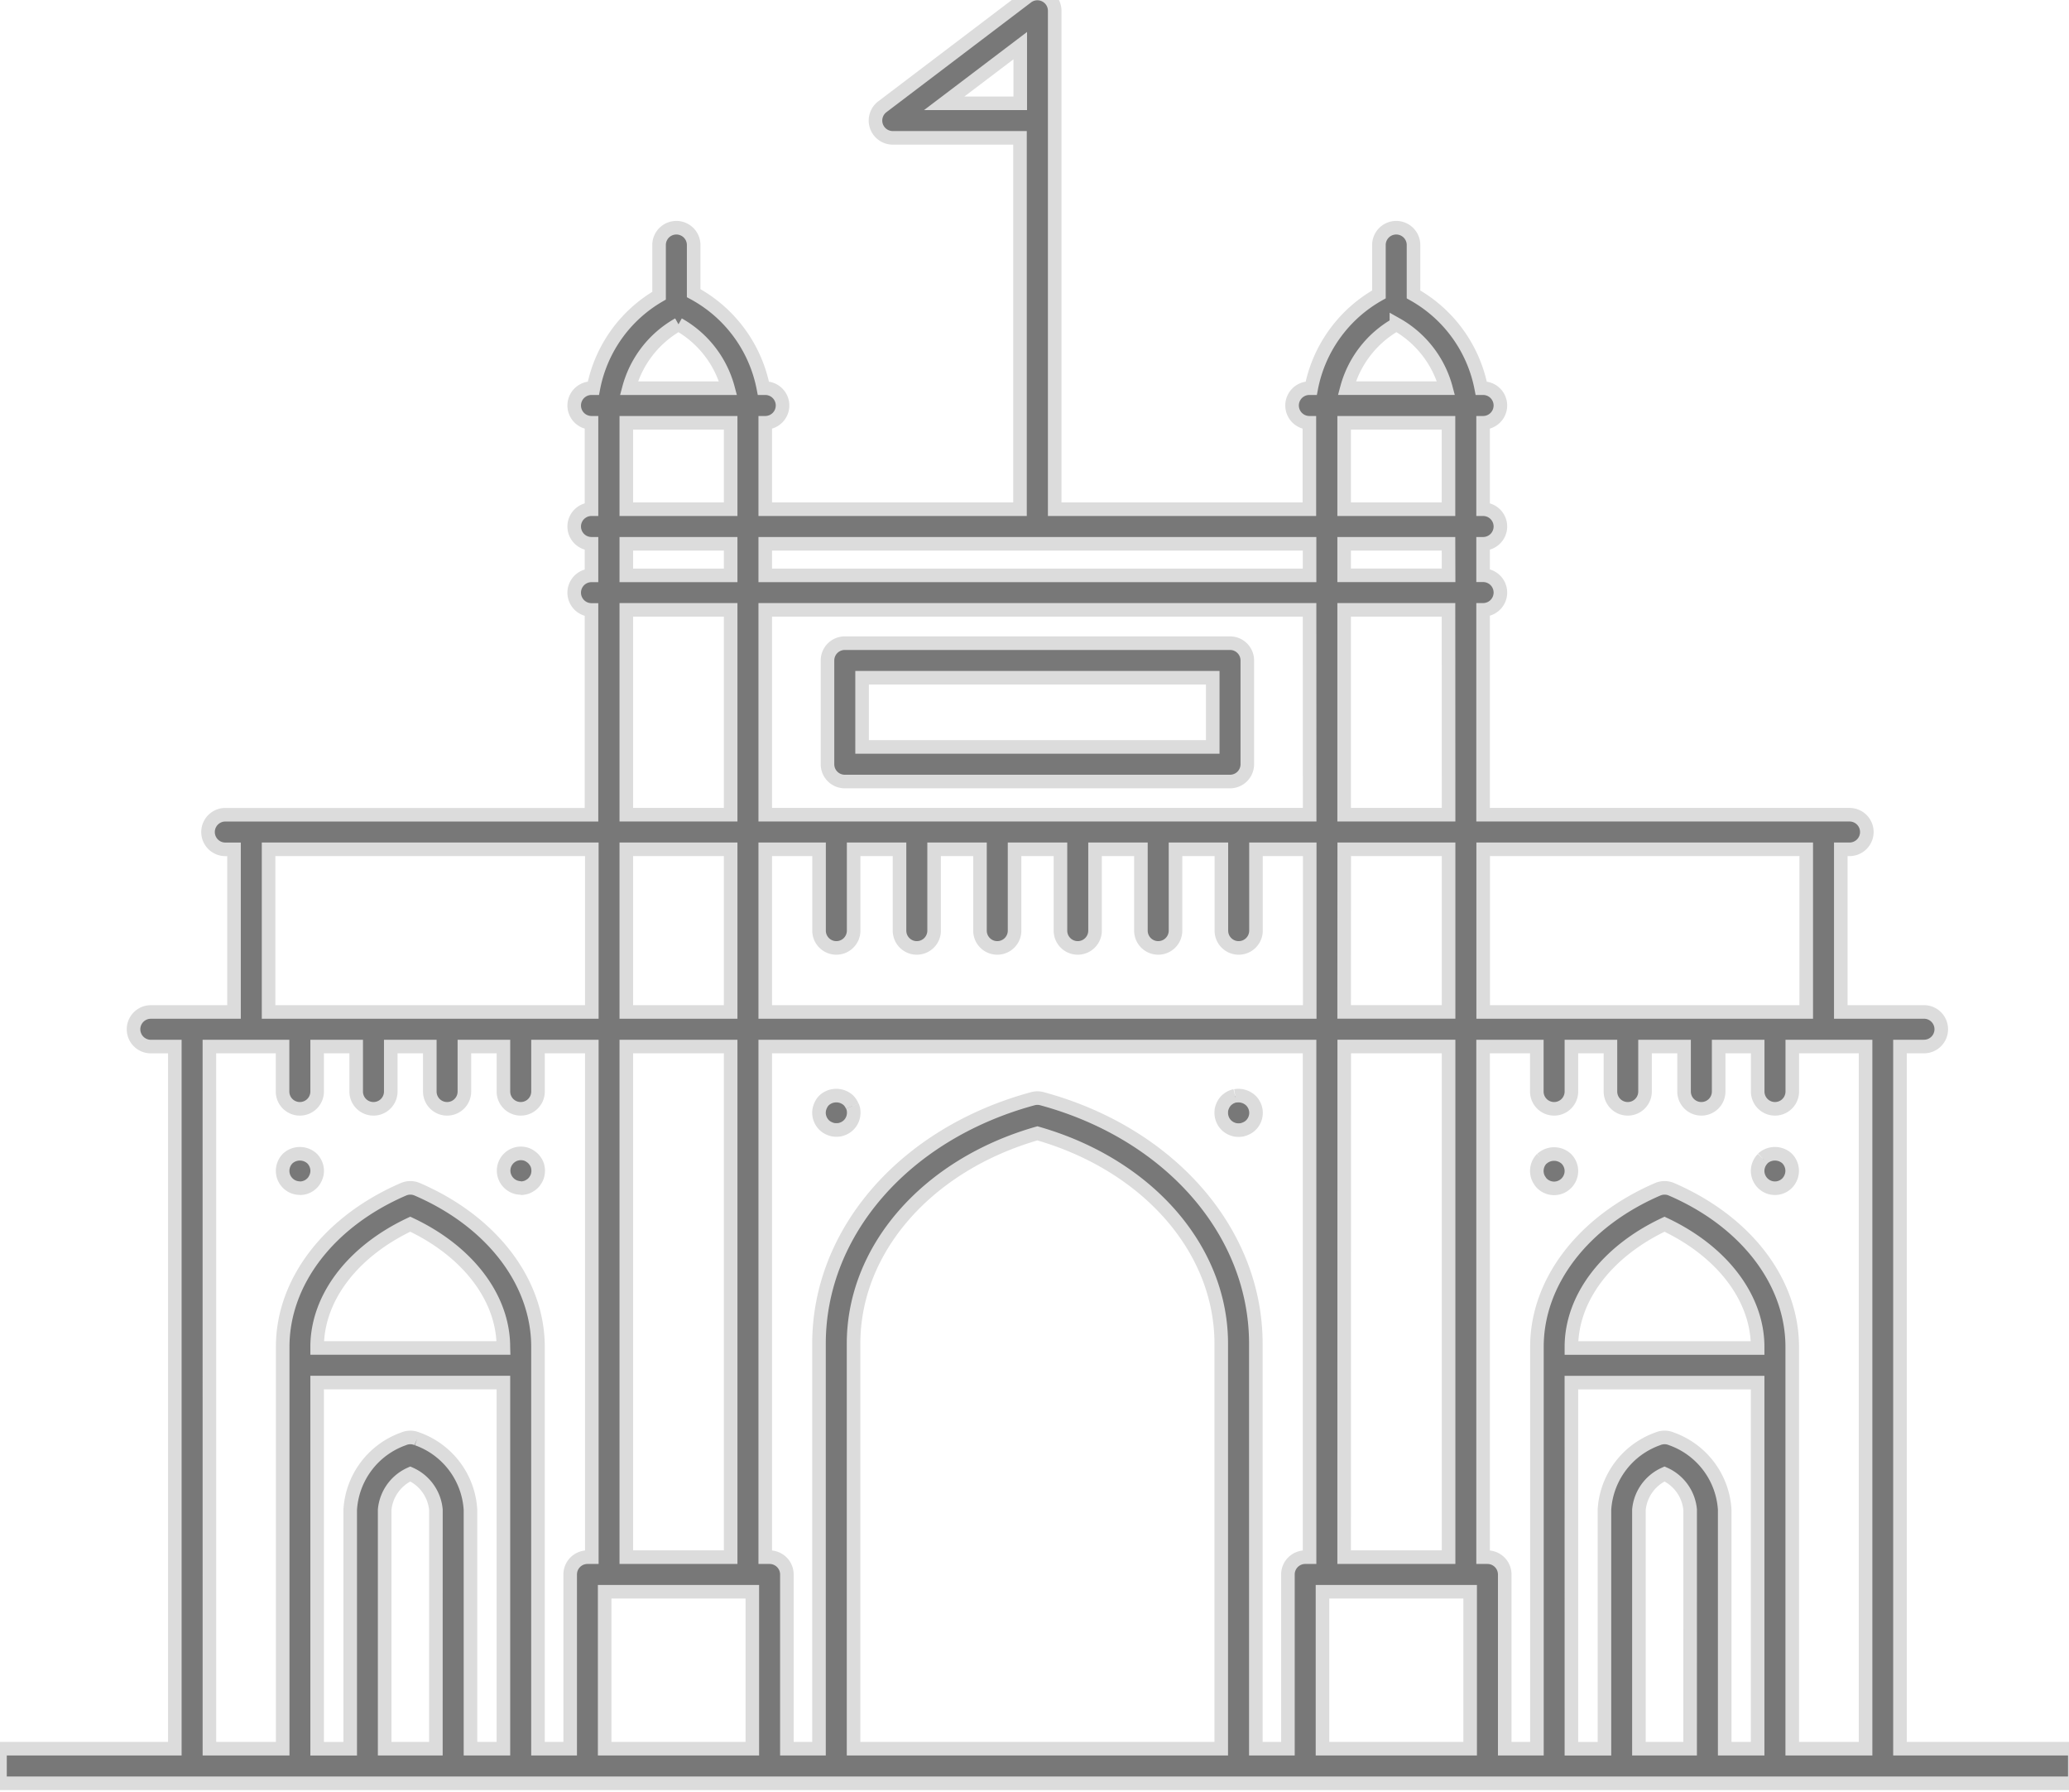 <svg id="Group_56" data-name="Group 56" xmlns="http://www.w3.org/2000/svg" xmlns:xlink="http://www.w3.org/1999/xlink" width="76.212" height="65.988" viewBox="0 0 76.212 65.988">
  <defs>
    <clipPath id="clip-path">
      <rect id="Rectangle_52" data-name="Rectangle 52" width="76.212" height="65.988" transform="translate(0 0)" fill="#787878" stroke="#dcdcdc" stroke-width="0.5"/>
    </clipPath>
  </defs>
  <g id="Group_55" data-name="Group 55" transform="translate(0 0)" clip-path="url(#clip-path)">
    <path id="Path_2587" data-name="Path 2587" d="M192.074,155.367h14.19a.637.637,0,0,0,.637-.637v-3.822a.637.637,0,0,0-.637-.637h-14.19a.637.637,0,0,0-.637.637v3.822a.637.637,0,0,0,.637.637m.637-3.823h12.917v2.549H192.711Z" transform="translate(-160.956 -126.583)" fill="#787878" stroke="#dcdcdc" stroke-width="0.5"/>
    <path id="Path_2588" data-name="Path 2588" d="M66.017,269.67a.631.631,0,0,0,.449-.188.554.554,0,0,0,.08-.1.725.725,0,0,0,.057-.111.766.766,0,0,0,.038-.118.822.822,0,0,0,.013-.124.652.652,0,0,0-.188-.452.662.662,0,0,0-.9,0,.65.65,0,0,0-.185.452.636.636,0,0,0,.637.637" transform="translate(-54.97 -225.907)" fill="#787878" stroke="#dcdcdc" stroke-width="0.5"/>
    <path id="Path_2589" data-name="Path 2589" d="M117.1,269.631a.557.557,0,0,0,.124-.013.759.759,0,0,0,.121-.035.73.73,0,0,0,.108-.061.452.452,0,0,0,.1-.08.441.441,0,0,0,.08-.1.532.532,0,0,0,.061-.111.5.5,0,0,0,.035-.118.611.611,0,0,0,0-.248.519.519,0,0,0-.035-.121.513.513,0,0,0-.061-.108.577.577,0,0,0-.175-.175.55.55,0,0,0-.229-.1.636.636,0,0,0-.761.624.641.641,0,0,0,.637.637" transform="translate(-97.917 -225.869)" fill="#787878" stroke="#dcdcdc" stroke-width="0.5"/>
    <path id="Path_2590" data-name="Path 2590" d="M355.725,268.582a.65.65,0,0,0-.185.452.541.541,0,0,0,.013.124.485.485,0,0,0,.035.118.528.528,0,0,0,.061.112.559.559,0,0,0,.076.1.639.639,0,0,0,.452.188.642.642,0,0,0,.637-.637.638.638,0,0,0-.188-.452.663.663,0,0,0-.9,0" transform="translate(-298.931 -225.908)" fill="#787878" stroke="#dcdcdc" stroke-width="0.5"/>
    <path id="Path_2591" data-name="Path 2591" d="M190.686,255.328a.75.75,0,0,0-.057-.111.816.816,0,0,0-.08-.1.663.663,0,0,0-.9,0,.582.582,0,0,0-.08.1.768.768,0,0,0-.057.111.841.841,0,0,0-.038.118.859.859,0,0,0-.013.127.645.645,0,0,0,.188.449.578.578,0,0,0,.1.08.742.742,0,0,0,.111.057.846.846,0,0,0,.118.038.833.833,0,0,0,.252,0,.844.844,0,0,0,.118-.038.59.59,0,0,0,.108-.057.608.608,0,0,0,.1-.08.642.642,0,0,0,.185-.449.856.856,0,0,0-.01-.127.8.8,0,0,0-.038-.118" transform="translate(-159.294 -214.59)" fill="#787878" stroke="#dcdcdc" stroke-width="0.5"/>
    <path id="Path_2592" data-name="Path 2592" d="M283.049,254.9a.893.893,0,0,0-.118.038.582.582,0,0,0-.108.057.828.828,0,0,0-.1.08.786.786,0,0,0-.08.1.721.721,0,0,0-.057.111.826.826,0,0,0-.038.118.85.85,0,0,0-.009.127.643.643,0,0,0,.185.449.625.625,0,0,0,.1.08.583.583,0,0,0,.108.057.8.8,0,0,0,.118.038.858.858,0,0,0,.128.01.811.811,0,0,0,.124-.01.8.8,0,0,0,.118-.038.731.731,0,0,0,.112-.057.6.6,0,0,0,.1-.08.634.634,0,0,0,0-.9.662.662,0,0,0-.576-.175" transform="translate(-237.554 -214.543)" fill="#787878" stroke="#dcdcdc" stroke-width="0.5"/>
    <path id="Path_2593" data-name="Path 2593" d="M406.808,268.582a.652.652,0,0,0-.188.452.645.645,0,0,0,.188.449.634.634,0,0,0,.9,0,.809.809,0,0,0,.08-.1.742.742,0,0,0,.057-.112.5.5,0,0,0,.035-.118.55.55,0,0,0,.013-.124.65.65,0,0,0-.185-.452.663.663,0,0,0-.9,0" transform="translate(-341.878 -225.908)" fill="#787878" stroke="#dcdcdc" stroke-width="0.5"/>
    <path id="Path_2594" data-name="Path 2594" d="M76.426,65.917V64.644h-6.44V38.783h.884a.637.637,0,1,0,0-1.274H67.806v-5.99h.322a.637.637,0,1,0,0-1.274H54.63V22.7h0a.637.637,0,1,0,0-1.274h0V20.267h0a.637.637,0,0,0,0-1.274h0V15.81h0a.637.637,0,1,0,0-1.274h-.069a5.052,5.052,0,0,0-2.494-3.454V9.263a.637.637,0,1,0-1.274,0v1.819A5.052,5.052,0,0,0,48.3,14.536h-.069a.637.637,0,0,0,0,1.274h0v3.183H38.85V.637A.637.637,0,0,0,37.828.129L32.5,4.172a.637.637,0,0,0,.385,1.144h4.687V18.993H28.188V15.81h0a.637.637,0,1,0,0-1.274h-.069a5.065,5.065,0,0,0-2.568-3.5V9.263a.637.637,0,0,0-1.274,0v1.866a5.037,5.037,0,0,0-2.419,3.407h-.07a.637.637,0,0,0,0,1.274h0v3.183h0a.637.637,0,0,0,0,1.274h0V21.43h0a.637.637,0,0,0,0,1.274h0v7.542H8.3a.637.637,0,1,0,0,1.274H8.62v5.99H5.556a.637.637,0,0,0,0,1.274H6.44V64.644H0v1.274ZM34.781,4.043l2.8-2.123V4.043ZM66.533,37.509h-11.9v-5.99h11.9ZM48.078,57.59a.637.637,0,0,0-.637.637v6.417H46.259V49.728c0-4.12-3.166-7.746-7.879-9.024a.64.64,0,0,0-.333,0c-4.712,1.278-7.879,4.9-7.879,9.024V64.644H28.985V58.227a.637.637,0,0,0-.637-.637h-.16V38.783h20.05V57.59ZM23.07,38.783h3.844V57.59H23.07Zm0-7.264h3.844v5.99H23.07Zm7.1,0v2.995a.637.637,0,0,0,1.274,0V31.519h1.69v2.995a.637.637,0,0,0,1.274,0V31.519h1.69v2.995a.637.637,0,0,0,1.274,0V31.519h1.69v2.995a.637.637,0,1,0,1.274,0V31.519h1.69v2.995a.637.637,0,1,0,1.274,0V31.519h1.69v2.995a.637.637,0,0,0,1.274,0V31.519h1.98v5.99H28.188v-5.99Zm18.071-1.274H28.188V22.7h20.05Zm1.274,8.537h3.844V57.59H49.512Zm0-7.264h3.844v5.99H49.512Zm3.844-1.274H49.512V22.7h3.844Zm0-8.816H49.512V20.267h3.844Zm-1.922-9.245a3.832,3.832,0,0,1,1.825,2.352h-3.65a3.832,3.832,0,0,1,1.825-2.352M49.512,15.81h3.844v3.183H49.512Zm-1.274,5.62H28.188V20.267h20.05ZM24.992,12.184a3.831,3.831,0,0,1,1.825,2.352h-3.65a3.832,3.832,0,0,1,1.825-2.352M23.07,15.81h3.844v3.183H23.07Zm0,4.457h3.844V21.43H23.07Zm3.844,9.978H23.07V22.7h3.844ZM9.893,31.519H21.8v5.99H9.893Zm-2.18,7.264h2.695V40.44a.637.637,0,0,0,1.274,0V38.783H13.12V40.44a.637.637,0,0,0,1.274,0V38.783h1.438V40.44a.637.637,0,0,0,1.274,0V38.783h1.438V40.44a.637.637,0,0,0,1.274,0V38.783H21.8V57.59h-.16a.637.637,0,0,0-.637.637v6.417H19.817v-14.8c0-2.4-1.706-4.621-4.452-5.805a.638.638,0,0,0-.5,0c-2.746,1.184-4.452,3.409-4.452,5.805v14.8H7.714Zm8.343,25.861H14.169v-8.8a1.607,1.607,0,0,1,.944-1.32,1.607,1.607,0,0,1,.944,1.32Zm-.691-11.412a.638.638,0,0,0-.5,0A2.958,2.958,0,0,0,12.9,55.845v8.8H11.682V51.159h6.861V64.644H17.33v-8.8a2.958,2.958,0,0,0-1.965-2.613m3.178-3.346H11.682v-.037c0-1.809,1.307-3.522,3.43-4.522,2.123,1,3.43,2.713,3.43,4.522Zm3.73,14.758v-5.78h5.439v5.78Zm9.168,0V49.728c0-3.49,2.714-6.585,6.772-7.748,4.058,1.163,6.772,4.259,6.772,7.748V64.644Zm17.273,0v-5.78h5.439v5.78ZM64.743,49.886H57.883v-.037c0-1.809,1.307-3.522,3.43-4.522,2.123,1,3.43,2.713,3.43,4.522Zm-6.861,1.274h6.861V64.644H63.53v-8.8a2.958,2.958,0,0,0-1.965-2.613.638.638,0,0,0-.5,0A2.958,2.958,0,0,0,59.1,55.845v8.8H57.883Zm4.374,13.484H60.37v-8.8a1.607,1.607,0,0,1,.944-1.32,1.607,1.607,0,0,1,.943,1.32Zm3.761,0v-14.8c0-2.4-1.706-4.621-4.452-5.805a.638.638,0,0,0-.5,0c-2.746,1.184-4.452,3.409-4.452,5.805v14.8H55.427V58.227a.637.637,0,0,0-.637-.637h-.16V38.783h1.979V40.44a.637.637,0,0,0,1.274,0V38.783h1.438V40.44a.637.637,0,0,0,1.274,0V38.783h1.438V40.44a.637.637,0,0,0,1.274,0V38.783h1.438V40.44a.637.637,0,0,0,1.274,0V38.783h2.7V64.644Z" transform="translate(0 -0.239)" fill="#787878" stroke="#dcdcdc" stroke-width="0.5"/>
  </g>
</svg>
